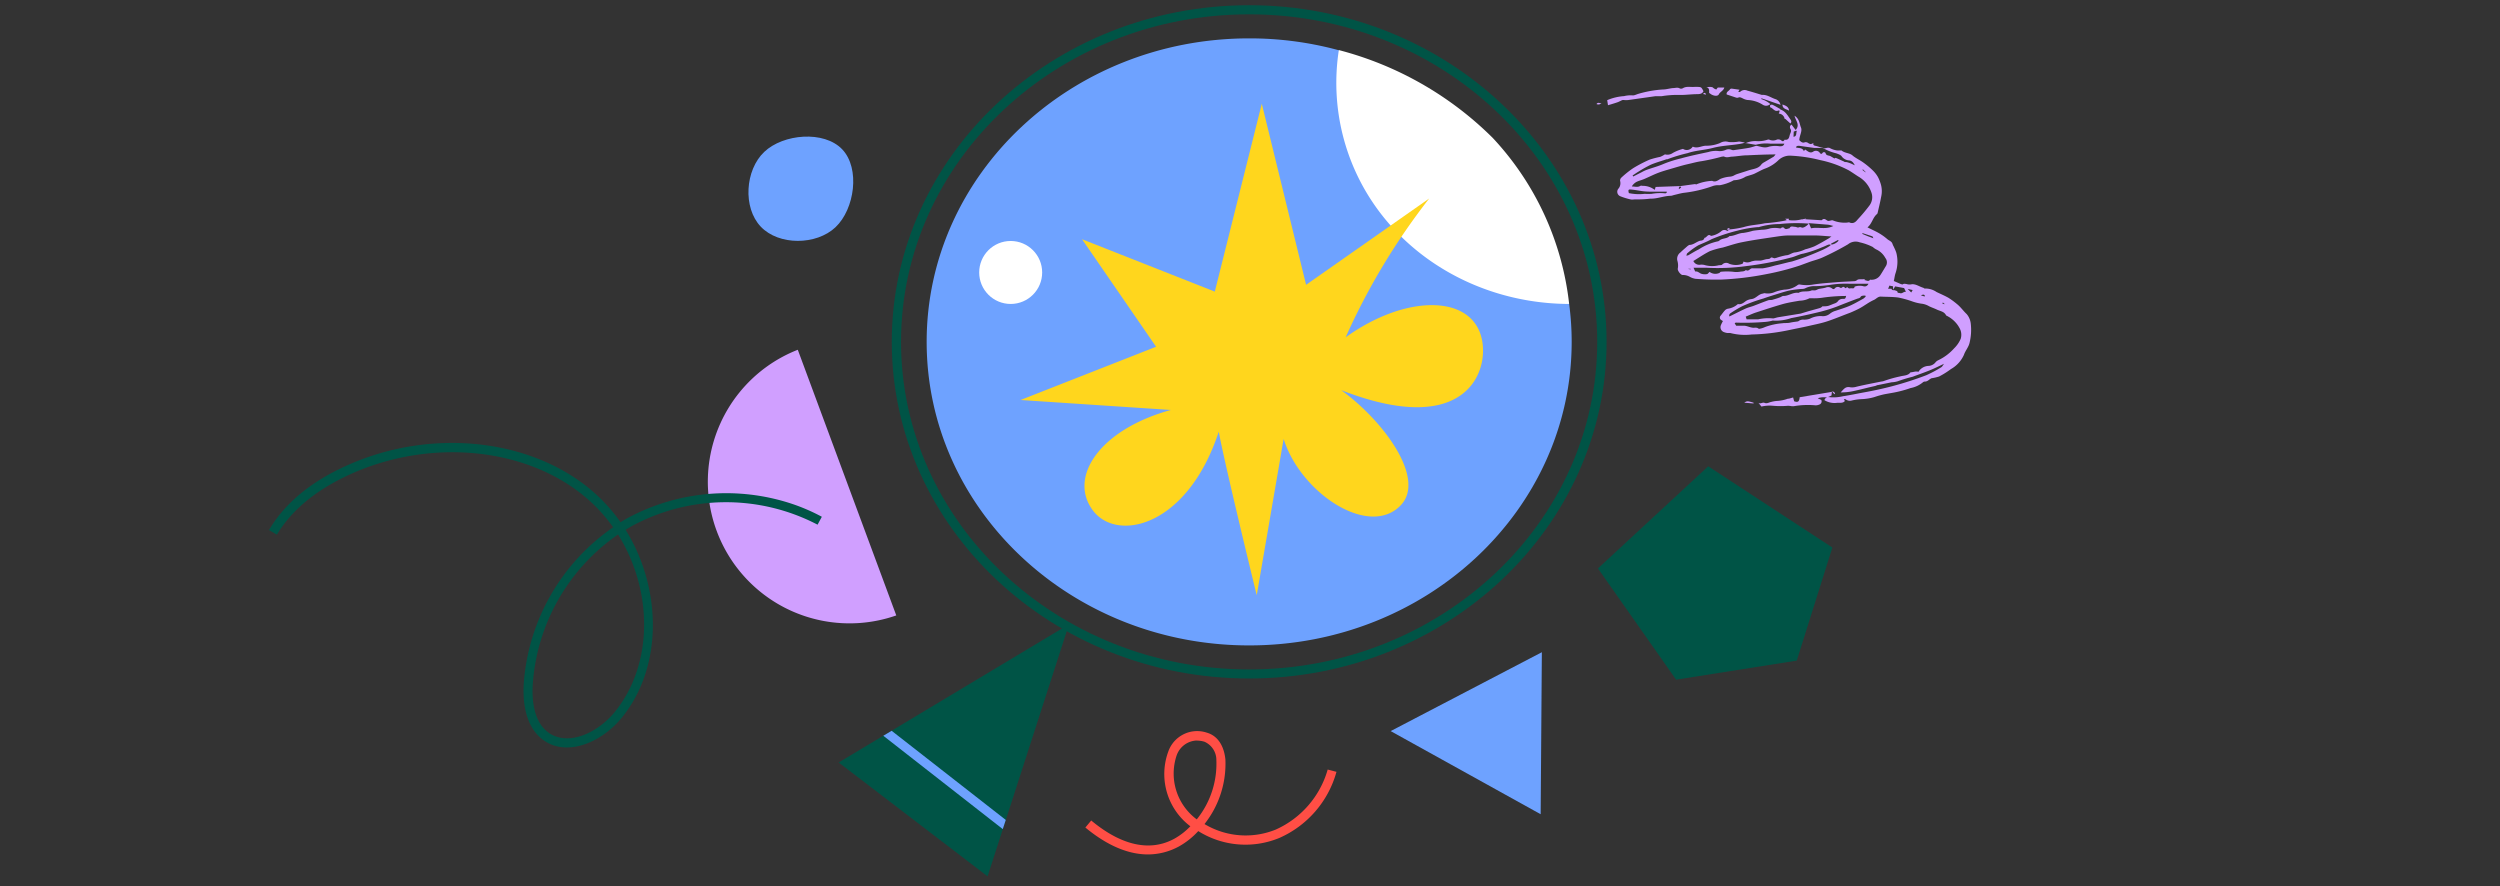 <svg id="Layer_1" data-name="Layer 1" xmlns="http://www.w3.org/2000/svg" viewBox="0 0 316 112"><rect x="0" y="0" width="316" height="112" fill="#333333" stroke="none"/><defs><style>.cls-1{fill:#6ea2ff}.cls-2{fill:#fff}.cls-3{fill:#005446}.cls-4{fill:#d09fff}</style></defs><path class="cls-1" d="M117.13 43.21c0-21.19 18.25-38.36 40.76-38.36a43 43 0 0111.33 1.5l29.12 32.07a36.13 36.13 0 01.32 4.79c0 21.19-18.25 38.37-40.77 38.37s-40.76-17.18-40.76-38.37z"/><path class="cls-2" d="M169.23 6.33a27.13 27.13 0 00.53 10.88C173.05 30 185 38.38 198.34 38.42a36.59 36.59 0 00-9.67-21 42.9 42.9 0 00-19.44-11.09z"/><path class="cls-3" d="M124.83 110.77l-18.82-14.39 29.11-17.47-10.29 31.86z"/><path class="cls-4" d="M113.29 77.79a17.91 17.91 0 01-12.45-33.58z"/><path class="cls-1" d="M175.78 92.41l19.11-9.97-.15 20.48-18.96-10.51z"/><circle class="cls-2" cx="127.75" cy="34.44" r="3.98"/><path d="M159.49 13.11l-5.94 23.75-16.78-6.62 9.36 13.59L129 50.56l19 1.26c-9 2.46-13.05 8.53-9.82 12.75 3.08 4 11.93 2 15.87-10 .91 4.8 4.8 20.67 4.8 20.67l3.4-19.76C164.4 62.33 173 68 177 63.92c3.34-3.34-2.11-10.73-7.48-14.61 15.53 6.07 18.74-2.11 17.78-6.47-1.25-5.68-9.67-5.64-17.21-.2a84.24 84.24 0 0110.56-17.55L165.09 36z" style="fill:#ffd61d"/><path class="cls-1" d="M126.75 104.8L111.65 93l1.05-.63 14.43 11.27-.38 1.16z"/><path d="M145.1 108c-2.17 0-4.83-.85-7.91-3.4l.74-.89c3.79 3.16 7.44 4 10.53 2.29a8.56 8.56 0 002-1.56 8.26 8.26 0 01-2.79-9.44 3.87 3.87 0 014.88-2.39c1.32.38 2.15 1.58 2.34 3.37a12.29 12.29 0 01-2.64 8.18 10.1 10.1 0 009 .7 11.86 11.86 0 006.57-7.59l1.11.29a12.86 12.86 0 01-7.23 8.36 11.21 11.21 0 01-10.24-.87A9.69 9.69 0 01149 107a8.22 8.22 0 01-3.9 1zm6.17-14.4a2.8 2.8 0 00-2.54 1.88 7.2 7.2 0 002.54 8.09 11.19 11.19 0 002.48-7.44 2.52 2.52 0 00-1.52-2.38 3.52 3.52 0 00-.96-.14z" style="fill:#ff4e45"/><path class="cls-3" d="M157.89 85.76c-24.9 0-45.17-19.08-45.17-42.55S133 .66 157.89.66s45.18 19.09 45.18 42.55-20.27 42.55-45.18 42.55zm0-83.95c-24.27 0-44 18.57-44 41.4s19.75 41.41 44 41.41 44-18.58 44-41.41-19.72-41.4-44-41.4z"/><path class="cls-3" d="M215.92 58.94l-13.94 12.91 9.88 14.06 15.25-2.41 4.5-14.29-15.69-10.27z"/><path class="cls-4" d="M218.62 29a12.07 12.07 0 001.8-.3c.87-.27 1.78-.28 2.66-.48a22.72 22.72 0 002.48-.32l.3-.08h.23a4 4 0 001.65-.1c.18.22.39 0 .58 0l1.94.12c.22-.23.39-.19.64 0s.44 0 .73 0a3.93 3.93 0 001.78.3c.14 0 .3-.08.41 0 .48.18.78-.13 1-.41a20.81 20.81 0 001.46-1.73 1.75 1.75 0 00.29-1.59 3.65 3.65 0 00-1.7-2.11c-.39-.25-.77-.52-1.17-.76a13.52 13.52 0 00-3.57-1.29 18.79 18.79 0 00-3.73-.57 2.09 2.09 0 00-1.63.59 4.76 4.76 0 01-1.56 1c-.52.18-1 .48-1.5.71a4.88 4.88 0 01-.54.18c-.18.06-.37.11-.54.18a2.89 2.89 0 01-1.43.44c-.07 0-.16.06-.23.1a5.82 5.82 0 01-1.57.53h-.35a2.09 2.09 0 00-.51.09 16.08 16.08 0 01-3.76.88c-.42.07-.84.19-1.26.29a1.57 1.57 0 01-.31.08c-.88 0-1.73.39-2.61.36a12.67 12.67 0 01-1.85.09c-.21 0-.45.06-.67 0a8.37 8.37 0 01-1.29-.4.61.61 0 01-.18-1 1.09 1.09 0 00.17-.94.5.5 0 01.15-.4 12.32 12.32 0 011.5-1.2 16.71 16.71 0 012.1-1.09 11.44 11.44 0 011.31-.34 3.32 3.32 0 00.61-.32 1.16 1.16 0 001-.18 5.52 5.52 0 011.28-.51.88.88 0 001.22-.27h.05c.58.25 1.11-.14 1.67-.13a4.46 4.46 0 001.74-.34 1.32 1.32 0 011.1-.13 4.82 4.82 0 001.3-.06 4 4 0 01.75.15 5.88 5.88 0 01-.7.16c-1.12.18-2.26.21-3.36.5s-2.16.3-3.2.66a19 19 0 00-2.54.77c-.07 0-.17 0-.25.05-.63.21-1.27.39-1.87.65a15.87 15.87 0 00-1.5.84c-.27.16-.52.34-.78.51l.08.13 1.08-.55a4.85 4.85 0 01.61-.29c.72-.26 1.47-.45 2.17-.76a14.77 14.77 0 012.14-.68c1.15-.32 2.31-.56 3.48-.81a3.21 3.21 0 011.18-.14 1.85 1.85 0 001-.12.91.91 0 01.82 0 .69.69 0 00.35 0c.61-.09 1.23-.17 1.84-.28.3-.06.59-.17.88-.25.53.07 1 .34 1.61.11a3.36 3.36 0 011.34-.05c.24 0 .5 0 .6-.33h-1.77a5.24 5.24 0 00-1.85.14l-1.19-.2a.67.67 0 00-.19.05 2.93 2.93 0 011.52-.31 3.58 3.58 0 001.41-.2.36.36 0 01.14 0 1.1 1.1 0 001 0 .64.64 0 01.52.09c.18.16.28.16.4 0s.05-.07.07-.07c.43.07.54-.22.61-.54s.31-.53.08-.87a.37.37 0 01.16-.5l.52.68c.59-.65 0-1.16-.14-1.8.63.39.61 1 .81 1.48s-.19 1-.21 1.61c.2.18.38.41.74.25.09 0 .26 0 .38.11.32.17.32.17.67 0-.08.28.08.32.29.36s.39.12.59.17.31.07.46.13.49-.18.78 0a2.67 2.67 0 00.88.28 2.08 2.08 0 00.25 0h.3c.4.35 1 .29 1.39.63s.92.57 1.36.89a10.43 10.43 0 011.2 1 3.74 3.74 0 01.67.87 5 5 0 01.38 1 3.21 3.21 0 010 1.51c-.12.67-.29 1.33-.44 2a.33.33 0 01-.07.13c-.55.44-.62 1.21-1.21 1.69l1 .49a7.06 7.06 0 011.51 1c.22.19.53.26.64.57s.15.31.21.47a4.7 4.7 0 01.29.7 4.55 4.55 0 01-.12 2.61c-.09.28-.12.58-.2.94l.92.4c.08 0 .2.07.25 0s.32-.05.5 0a1.25 1.25 0 00.64 0c.51 0 .89.28 1.33.43.1 0 .2.13.28.12a2.5 2.5 0 011.48.44c.5.24 1 .45 1.5.73a9.54 9.54 0 011.09.8c.46.37.79.86 1.22 1.26a2.24 2.24 0 01.52 1.25 6.9 6.9 0 01-.16 2.39c-.13.56-.54 1-.7 1.49a3.88 3.88 0 01-1.65 1.82 10.5 10.5 0 01-1.5.94 5.88 5.88 0 01-.95.22c-.29.11-.49.44-.87.42a.37.37 0 00-.23.1 3.45 3.45 0 01-1.55.72 14.46 14.46 0 01-1.59.46c-.59.14-1.2.22-1.79.34a11.81 11.81 0 00-1.2.34 6.6 6.6 0 01-1.59.26 6.39 6.39 0 00-1.24.17.88.88 0 01-.83-.17h-.2l.13.24c-.27.32-.66.19-1 .23a2.44 2.44 0 01-1.57-.33c0-.21.21-.3.35-.42a5.23 5.23 0 002-.09c.9-.13 1.79-.33 2.68-.49 1.22-.22 2.42-.48 3.62-.8a41.71 41.71 0 004.23-1.37 15.93 15.93 0 001.88-1c.13-.08.2-.25.35-.44-.64.3-1.22.59-1.81.83s-1.44.54-2.16.81a18.42 18.42 0 00-1.88.57 3.1 3.1 0 01-.77.13l-1.72.35c-.12 0-.23.08-.35.11l-.86.2c-.65.16-1.29.32-1.94.46a7.36 7.36 0 01-1.58.16c.15-.16.29-.33.45-.47a.79.79 0 01.74-.18 1.91 1.91 0 00.82-.07c1-.24 2.07-.44 3.11-.65a1.7 1.7 0 00.31-.06 15.35 15.35 0 012.08-.59c.45-.13 1-.07 1.32-.52.34 0 .67-.18 1-.06a1.58 1.58 0 011.24-.75 1.19 1.19 0 00.91-.44 1 1 0 01.36-.28 6.3 6.3 0 002-1.5 3.74 3.74 0 00.83-1.2 1.71 1.71 0 00-.15-1.37 3.64 3.64 0 00-1.45-1.46c-.09-.06-.22-.09-.26-.17-.24-.46-.73-.5-1.13-.69s-.65-.26-1-.43a2.45 2.45 0 00-1-.33 6.11 6.11 0 01-1.24-.32 12.23 12.23 0 00-1.65-.45c-.74-.1-1.49-.08-2.24-.12-.37 0-.56.31-.87.43a7.37 7.37 0 00-.9.51c-.29.18-.58.38-.88.54s-.81.4-1.23.57c-1 .37-1.91.76-2.88 1.08-.76.25-1.55.4-2.33.58s-1.68.35-2.52.53a25.65 25.65 0 01-4.69.55 7.32 7.32 0 01-2.71-.19h-.36a1.69 1.69 0 01-.5-.14.66.66 0 01-.3-.89 4.29 4.29 0 01.24-.48 1.48 1.48 0 01-.21-.13.35.35 0 01-.08-.55c.19-.23.36-.48.56-.69a.7.7 0 01.36-.19 2.39 2.39 0 001.09-.45c.07-.06.16-.14.23-.13.43.07.7-.22 1-.42a1.76 1.76 0 01.68-.22c.53-.07.84-.58 1.35-.68.1 0 .22-.08.3-.06a2.17 2.17 0 001.33-.17 5.68 5.68 0 011.15-.28 2.94 2.94 0 001.7-.59.36.36 0 01.25-.06 4.75 4.75 0 001.73 0c.93-.14 1.86-.2 2.8-.28s1.6-.09 2.4-.14a.63.63 0 00.34-.16c.15-.11.43-.07.65-.08a2.19 2.19 0 01.36 0l-.14.1c.27 0 .54.27.75-.05a1.32 1.32 0 001.33-.63c.24-.36.45-.74.68-1.11a.89.89 0 00-.08-1 2.48 2.48 0 00-1.17-1.09 2 2 0 01-.42-.3 6.91 6.91 0 00-1.65-.59 1.52 1.52 0 00-1.48.25 34.35 34.35 0 01-3.19 1.65c-.51.24-1.08.37-1.62.56l-1.31.48a32.38 32.38 0 01-4.15 1.07 37.39 37.39 0 01-5.78.7 32 32 0 01-3.24-.1 2.18 2.18 0 01-.69-.24 1.75 1.75 0 00-.93-.24c-.23 0-.65-.53-.61-.8a2.07 2.07 0 00-.05-1 1 1 0 01.41-1.07c.29-.29.61-.55.91-.82.06 0 .12-.11.18-.11.54 0 .91-.41 1.4-.54.18 0 .47-.06.52-.36.31 0 .43-.59.83-.24a2.68 2.68 0 001.33-.62.57.57 0 01.73 0zm10.07-.79a.44.44 0 01-.15.05 19.78 19.78 0 00-3.61.06 9.41 9.41 0 00-2.63.39.77.77 0 01-.15 0 14.74 14.74 0 00-2.52.44 21.89 21.89 0 00-3.32 1.1c-.52.29-1.1.51-1.65.76a9.11 9.11 0 00-1.38 1c-.06 0-.07.17-.13.31a1.46 1.46 0 00.26-.06c.44-.25.86-.52 1.32-.74a7.08 7.08 0 012.34-1 .49.49 0 00.28-.13c.36-.31.92-.18 1.26-.55.62 0 1.14-.39 1.76-.4a8.06 8.06 0 001.16-.26c.39-.07.79-.1 1.18-.14a3.28 3.28 0 001.06-.18 3.43 3.43 0 011.16 0h.18a.26.26 0 01.44 0c.23.21.44 0 .64 0 .14-.34.43-.2.67-.19s.33.12.48.08a.44.44 0 01.37 0c.21.12.71-.2.94-.52l.27.63c.91-.2 1.85.2 2.82-.3-.29-.06-.49-.14-.7-.16zm-16.32-4.69c-.05.07-.11.13-.15.2s0 .09 0 .18l.29-.2-.17-.17 1.89-.26c.09 0 .21.08.27 0a6.05 6.05 0 011.92-.41c.4.2.72-.05 1-.23a3.94 3.94 0 011.25-.3 1.32 1.32 0 00.47-.13 2.42 2.42 0 01.52-.23l.79-.25c.27-.08.53-.18.79-.25.52-.14 1.07-.2 1.41-.7a1.34 1.34 0 01.38-.28l1.17-.69a2.27 2.27 0 00.23-.28c-1.25 0-2.4.06-3.54.11-.65 0-1.29.13-1.94.17-.32 0-.65.17-1 0-.07-.05-.2 0-.3 0a25.3 25.3 0 01-2.55.57c-.6.08-1.18.25-1.77.38-.74.17-1.47.4-2.2.61-.55.16-1.11.32-1.64.53s-1.11.5-1.67.74c-.26.11-.53.18-.78.28a1.5 1.5 0 00-.78.66c.41 0 .75.14 1.08-.08a.41.41 0 01.25 0 2.5 2.5 0 011.57.51l.11-.37zm8 9.53a1.12 1.12 0 001 0 3.12 3.12 0 01.53-.11h.57c.19 0 .47-.1.71-.16s.49 0 .63-.18.45.16.64 0h.06a9.21 9.21 0 011.25-.33c.42 0 .74-.35 1.19-.37a4.41 4.41 0 001.22-.38 8.92 8.92 0 001.14-.37c.62-.3 1.21-.65 1.81-1 .11-.06.21-.15.38-.26-.75-.05-1.41-.12-2.07-.13h-3.29c-.72 0-1.43.13-2.14.23-1.26.19-2.53.37-3.78.62-.84.16-1.65.45-2.47.68a10.31 10.31 0 00-1.61.45c-.73.36-1.4.83-2.1 1.25a.82.82 0 00.87.47 1.46 1.46 0 01.62.06 3.5 3.5 0 001.76 0c.13 0 .33 0 .39-.07a.69.69 0 01.89-.11 2.37 2.37 0 001.68 0c.07-.06.1-.2.14-.28zm.4 7.31h1.48a5.83 5.83 0 011.77-.12.49.49 0 00.19 0c.21-.05.41-.12.61-.15l2.77-.45a1.52 1.52 0 00.2-.06l.79-.24c.5-.14 1-.27 1.5-.42a.71.71 0 00.27-.2c.34 0 .61 0 .87-.1s.42-.17.63-.25a.91.91 0 00.53-.38.72.72 0 01.5-.21c.37 0 .37 0 .47-.37a.26.26 0 00-.1 0 21.35 21.35 0 00-2.76.2 7.57 7.57 0 01-1.51.09h-.26a2.89 2.89 0 01-1.26.31c-.7.12-1.41.23-2.1.42-1.16.33-2.3.71-3.44 1.08-.44.15-.86.35-1.26.51zM231.39 31v-.08a.82.82 0 00-.27 0c-.28.1-.54.25-.82.34a14.68 14.68 0 01-2.37.8c-.53.08-1 .37-1.57.5a40.69 40.69 0 01-5.6 1.07 26.37 26.37 0 01-5.1.21h-1.6l.21.47c.28 0 .26 0 .71.27a1.48 1.48 0 00.76.07c.12 0 .23-.18.35-.28a1.23 1.23 0 001.17.16c.1 0 .17-.17.27-.18a7.74 7.74 0 011.52 0 2.82 2.82 0 00.87 0c.26-.06.54 0 .76-.22.34.23.49-.17.75-.21a1 1 0 01.24 0h1.13a11.77 11.77 0 001.56-.36c.72-.15 1.43-.36 2.15-.51a31 31 0 003.49-1.3 7.6 7.6 0 001.07-.53 2.25 2.25 0 00.32-.22zm-12.79 9l.59-.29c.49-.24 1-.5 1.46-.71.33-.15.69-.22 1-.34.61-.23 1.22-.48 1.84-.7.2-.07.43 0 .65-.1a8.45 8.45 0 00.81-.26c.17-.05.33-.2.48-.19.67 0 1.22-.5 1.9-.39.52-.32 1.15-.06 1.68-.32h.2a.43.43 0 00.19 0c.17 0 .34-.14.52-.18s.58-.08.86-.17a.79.79 0 01.78.1c.15.12.26.12.36 0a.49.49 0 01.68-.08.25.25 0 00.19 0c.14-.1.25-.19.4 0s.24-.22.39 0a.3.3 0 00.29.08c.19-.07.49.14.56-.22a1.94 1.94 0 011.07-.06.51.51 0 00.67-.31h-2.51a12.42 12.42 0 00-2.28.14 14.76 14.76 0 01-1.88.17 2.56 2.56 0 00-1.36.29 1 1 0 01-.36.06 13.12 13.12 0 00-1.55.19c-.68.15-1.34.38-2 .58-.44.14-.87.27-1.3.43a19.86 19.86 0 00-2.74 1 14.64 14.64 0 00-1.47.88.32.32 0 00-.12.4zm17.23-2.53l-.05-.11c-.2 0-.52 0-.6.17s-.32.18-.49.25c-.86.32-1.72.66-2.58 1a20 20 0 01-2 .62c-1.23.3-2.47.58-3.71.81a5.85 5.85 0 01-2.31.31c-.08 0-.17.05-.26.06a4.48 4.48 0 01-.72.11 31.26 31.26 0 01-3.62.09h-.1l-.13.08.19.31h.94c.46 0 .86.27 1.31.26a1.4 1.4 0 01.35 0c.12 0 .23.15.33.13a2.76 2.76 0 00.74-.23 8.1 8.1 0 012.17-.47c.32-.05.65 0 1-.08s.63-.1.94-.15a.39.39 0 00.19-.1 1 1 0 01.53-.13 2.11 2.11 0 00.81-.11 3 3 0 011.45-.34 1.4 1.4 0 001.06-.27 2 2 0 01.77-.4c.59-.2 1.2-.38 1.77-.63s1.15-.59 1.72-.9a1.79 1.79 0 00.3-.28zm-1.38-16.57c-.19-.38-.37-.57-.7-.62a1.27 1.27 0 01-1-.57 1 1 0 00-.21-.15 4.07 4.07 0 00-.44-.18 6.18 6.18 0 01-1.59-.62.67.67 0 00-.35-.06h-.83l-1.91-.27c-.19 0-.35 0-.41.21.36.11.81 0 1 .46l.16-.2c.32.2.61.52 1 .28a.6.6 0 01.87.16c.08.1.2.18.32 0a.23.23 0 01.39 0c.08.37.42.28.64.41l.48.28s.13-.09.18-.07c.32.13.63.28.94.42.06 0 .11.07.17.09s.27 0 .39.06c.29.07.55.2.9.37zm-28.56 3.51a6.27 6.27 0 002 .09 6.55 6.55 0 00.89 0 6.19 6.19 0 011.72-.06c.05 0 .12-.06.18-.1v-.11h-1.54c-.54 0-1.08 0-1.62-.08s-.82-.14-1.23-.18-.54-.06-.4.44zm33.66 11.79l-.27.42v-.43l-.46-.09-.16.41a1.64 1.64 0 01.43 0c.08.25.3.13.44.19s.29.09.3.15c0 .22.19.15.31.2.3.11.46-.21.77-.16l-.23-.48zm-4.14-6.74v.11l.64.27.75.28c-.07-.14-.09-.23-.14-.25zm-3 1l-.08-.13-.89.47.05.12a1.43 1.43 0 00.89-.48zm-5.71-13.17c.45-.06.3-.45.41-.69 0 0 0-.05-.07-.09l-.31.13zm14.43 19.23l.45.45.18-.31zm1.68.82l.48.14v-.13c-.09-.16-.29-.12-.48-.01zm-7.33-15.93l-.07.07.39.31v-.06zm10.1 16.83l-.08.11.27.11v-.08zm-31.88-4.19v-.07h-.29V34zm1.62-22.52c-.15.31-.42.36-.74.37-.64 0-1.28.08-1.92.1h-.41a11.79 11.79 0 00-2.22.16h-.79l-3.47.49a3.53 3.53 0 01-.46 0 .63.63 0 00-.24 0c-.21.08-.4.2-.6.27-.4.14-.81.26-1.22.38l-.1-.64a6.51 6.51 0 012.13-.51 3.47 3.47 0 011.12-.09c.21 0 .46-.13.69-.2a14.2 14.2 0 013.1-.55c.44 0 .88-.15 1.32-.18.27 0 .54-.12.82.05a.47.47 0 00.42-.05c.46-.26 1-.09 1.49-.15a2.35 2.35 0 01.26 0c.55.02.55.02.82.55z"/><path class="cls-4" d="M231.56 49.46l-.06.53-.57.26a2.3 2.3 0 00-1.17.09l.45.21a.42.42 0 01-.26.59 1.08 1.08 0 01-.52.09 10.38 10.38 0 00-2.67.11h-.3a3.44 3.44 0 00-.45-.05 11.07 11.07 0 01-1.91 0 4.39 4.39 0 00-1.45.1l-.38-.46c.3.16.49-.12.79 0s.53-.07.8-.12a3.84 3.84 0 01.88-.14 4.58 4.58 0 001.23-.27c.22 0 .44-.1.68-.16l.13.48c.48.17.64.06.7-.51l4.06-.68zm-6.5-36.21l-2.42-.83v.11a3.15 3.15 0 011.13.62.77.77 0 01-.94.1 3.86 3.86 0 00-1.95-.61 1.9 1.9 0 01-.63-.22c-.18-.08-.34-.18-.54-.08a.46.46 0 01-.26 0l-1.2-.4c-.07-.37.33-.44.44-.69 0 0 .13-.05.19-.05l1 .14-.17.26c.08 0 .22.07.25 0a.83.83 0 01.92-.14c.6.16 1.2.35 1.79.53a.83.83 0 00.15 0c.62 0 1.1.4 1.66.56a1 1 0 01.58.7z"/><path class="cls-4" d="M224.83 14.36c.17-.34.13-.45-.07-.38-.47.18-.64-.32-1-.41 0 0-.07-.21 0-.27a.32.32 0 01.27-.06c.3.14.59.31.88.48.06 0 .1.1.16.13.61.22.89.74 1.23 1.23.13.19.19.36 0 .53l-.63-.58h-.09a.79.79 0 00-.75-.67zm-7.69-3.3h.81c-.09.41-.51.52-.68.85s-.73.18-1 0l-.24-.17c0-.27.08-.63-.37-.73.24 0 .48-.05.72 0 .09 0 .18.11.27.17a1 1 0 00.3.13s.05-.1.19-.25zm9 2.94c-.28-.23-.83-.18-.84-.79.43.14.79.29.84.79zm-4.49 37l-1.18-.1c.38-.23.38-.23 1.18 0zM201.8 13.15c.22-.32.45 0 .64-.14a.52.52 0 01-.64.14zm26.52 14.6c-.19 0-.4.19-.58 0a4.36 4.36 0 01.52-.11s.04.06.06.11zm-9.7 1.25l-.25.08c-.11-.24.09-.22.22-.26zm-3.36-17.12c.18-.2.29-.19.39.08zm16.3 37.59a.77.77 0 01.27.08c.06.05.08.15.12.22l-.09.06-.3-.37zm-5.47-21.65h-.23l-.21-.17h.47z"/><path class="cls-1" d="M96.6 19.2c2.41-2.29 7.57-2.73 9.86-.32s1.57 7.55-.85 9.84-7.16 2.34-9.45-.07-1.98-7.16.44-9.45z"/><path class="cls-3" d="M44.65 58.49C39.7 60.56 36.11 63.41 34 67l1 .58c2-3.33 5.38-6 10.11-8 10-4.17 21.62-2.86 28.9 3.27a19.9 19.9 0 013.49 3.8 26.28 26.28 0 00-11.3 19.78c-.18 3.25.63 5.67 2.33 7 3 2.36 7.53.44 10.12-2.78 5.18-6.45 5-16.31.42-23.69l.73-.43a25 25 0 0123.54-.21l.54-1a24.13 24.13 0 00-3.76-1.63 26.32 26.32 0 00-20.88 1.84c-.27.16-.54.31-.8.48a21.37 21.37 0 00-3.72-4.07c-7.6-6.4-19.72-7.78-30.07-3.45zm33.47 9.07c4.39 7 4.52 16.29-.36 22.37-1.89 2.35-5 4-7.44 3.18a3.56 3.56 0 01-1.1-.59c-1.75-1.36-2-4-1.88-6a25.08 25.08 0 0110.78-18.96z"/></svg>